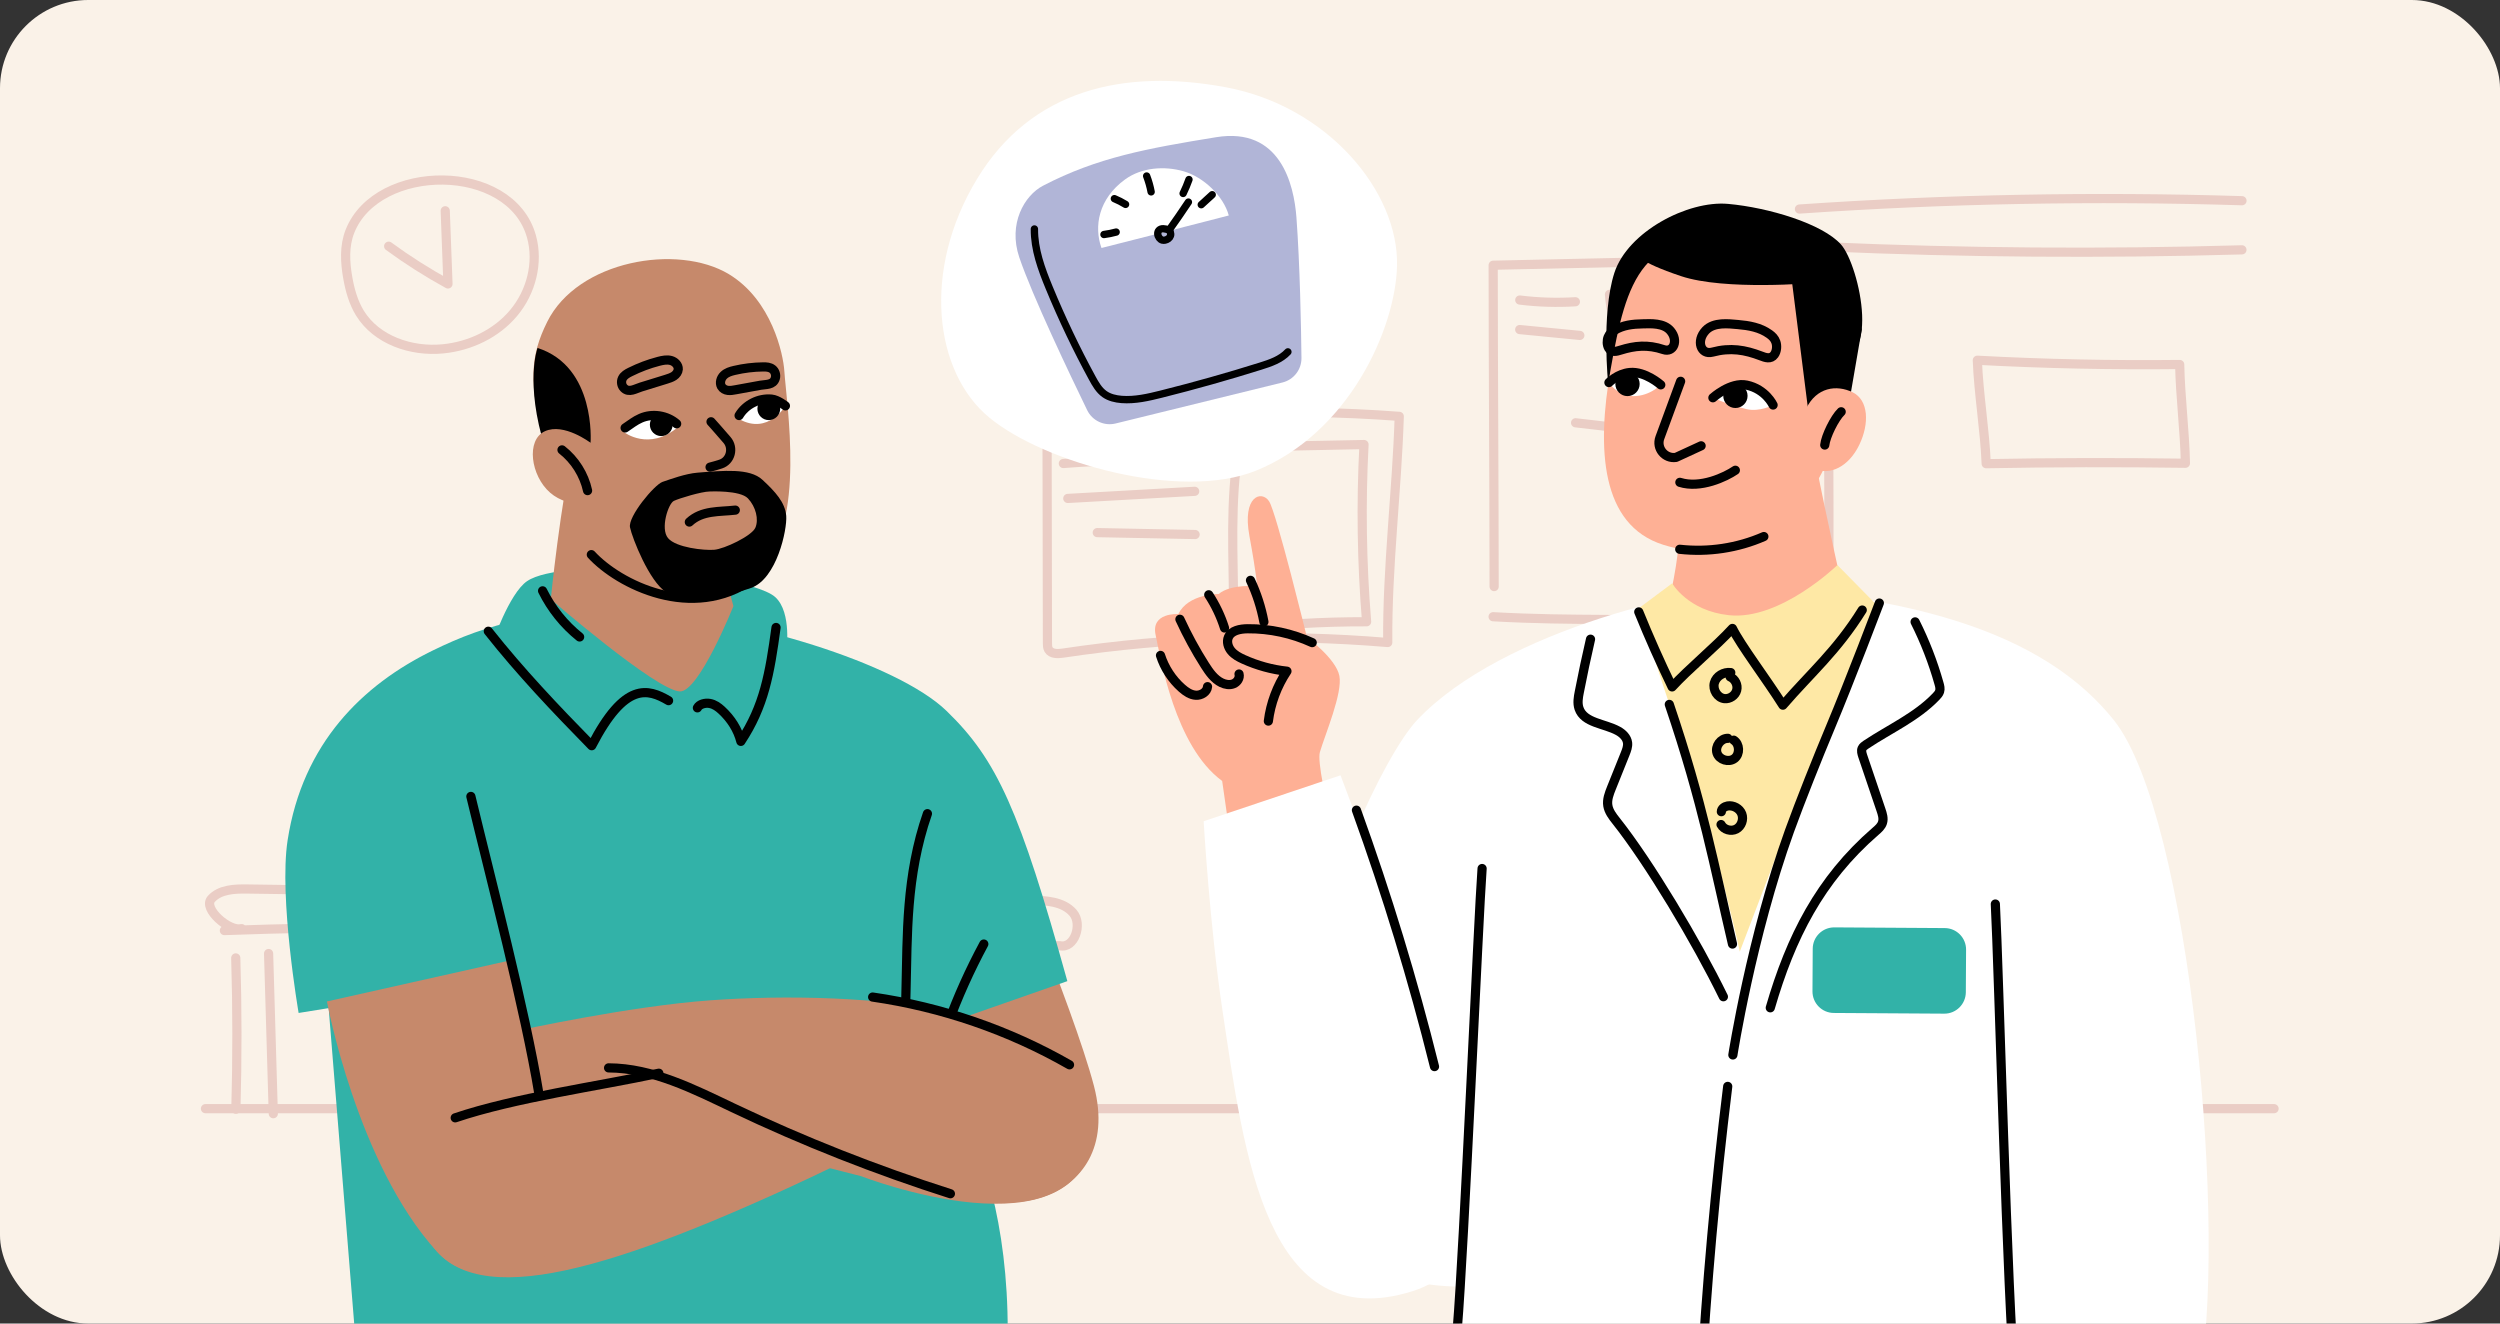 <svg width="680" height="360" viewBox="0 0 680 360" fill="none" xmlns="http://www.w3.org/2000/svg">
<rect x="0" y="0" width="680" height="360" fill="#333333" stroke="none"/>
<g clip-path="url(#clip0_1139_3839)">
<path d="M680 0H0V360H680V0Z" fill="#FAF2E8"/>
<path d="M609.82 54.593C569.684 53.347 529.495 54.108 489.445 56.86" stroke="#EACDC5" stroke-width="2.5" stroke-miterlimit="10" stroke-linecap="round" stroke-linejoin="round"/>
<path d="M485.377 63.16C485.602 96.01 485.845 128.86 486.07 161.693C486.381 205.637 486.693 249.582 487.004 293.509C487.004 294.374 487.212 295.482 488.06 295.62C488.908 295.759 488.597 293.889 488.06 294.547" stroke="#EACDC5" stroke-width="2.5" stroke-miterlimit="10" stroke-linecap="round" stroke-linejoin="round"/>
<path d="M609.803 67.955C572.106 69.045 534.376 68.768 496.697 67.124C498.272 143.33 497.268 221.007 495.399 297.212" stroke="#EACDC5" stroke-width="2.5" stroke-miterlimit="10" stroke-linecap="round" stroke-linejoin="round"/>
<path d="M512.153 180.714C512.845 180.887 513.537 181.077 514.195 181.354C516.757 182.479 518.435 185.404 518.02 188.191C517.605 190.96 515.06 193.296 512.257 193.383C509.453 193.469 506.736 191.237 506.355 188.468C505.818 184.539 509.73 181.164 513.659 180.696" stroke="#EACDC5" stroke-width="2.5" stroke-miterlimit="10" stroke-linecap="round" stroke-linejoin="round"/>
<path d="M540.243 126.126C558.295 125.78 576.364 125.745 594.433 126.005C594.26 117.334 593.031 107.797 592.876 99.143C574.529 99.351 556.166 98.97 537.837 97.984C538.149 106.863 539.914 117.247 540.243 126.126Z" stroke="#EACDC5" stroke-width="2.5" stroke-miterlimit="10" stroke-linecap="round" stroke-linejoin="round"/>
<path d="M377.464 174.76C348.024 172.302 318.307 173.272 289.108 177.651C287.689 177.858 285.924 177.91 285.214 176.681C284.92 176.162 284.903 175.522 284.903 174.916C284.868 155.22 284.833 135.541 284.799 115.845C316.282 112.383 349.01 110.877 380.597 113.249C379.957 133.602 377.291 154.389 377.464 174.76Z" stroke="#EACDC5" stroke-width="2.5" stroke-miterlimit="10" stroke-linecap="round" stroke-linejoin="round"/>
<path d="M289.23 126.074C301.501 125.087 313.841 124.897 326.13 125.503" stroke="#EACDC5" stroke-width="2.5" stroke-miterlimit="10" stroke-linecap="round" stroke-linejoin="round"/>
<path d="M290.441 135.575C301.951 134.935 313.443 134.295 324.953 133.637" stroke="#EACDC5" stroke-width="2.5" stroke-miterlimit="10" stroke-linecap="round" stroke-linejoin="round"/>
<path d="M618.543 301.556C616.83 301.556 615.099 301.556 613.385 301.556H55.887" stroke="#EACDC5" stroke-width="2.5" stroke-miterlimit="10" stroke-linecap="round" stroke-linejoin="round"/>
<path d="M65.735 252.593C64.16 252.766 62.603 252.939 61.028 253.112C93.185 251.952 125.516 251.883 157.691 252.904C201.255 254.289 244.61 257.681 288.26 257.231C292.241 258.149 294.543 251.364 291.86 248.283C289.178 245.202 284.574 244.925 280.489 244.856C226.887 244.095 173.285 243.316 119.666 242.554C111.116 242.433 102.583 242.312 94.033 242.191C85.12 242.07 76.207 241.931 67.31 241.81C63.797 241.758 59.816 241.897 57.462 244.527C55.126 247.158 62.343 253.527 65.735 252.593Z" stroke="#EACDC5" stroke-width="2.5" stroke-miterlimit="10" stroke-linecap="round" stroke-linejoin="round"/>
<path d="M285.491 257.526C285.941 271.839 285.734 286.17 284.868 300.466" stroke="#EACDC5" stroke-width="2.5" stroke-miterlimit="10" stroke-linecap="round" stroke-linejoin="round"/>
<path d="M277.132 258.131C277.945 272.653 278.395 287.174 278.482 301.712" stroke="#EACDC5" stroke-width="2.5" stroke-miterlimit="10" stroke-linecap="round" stroke-linejoin="round"/>
<path d="M64.126 260.554C64.541 274.279 64.541 288.004 64.16 301.712" stroke="#EACDC5" stroke-width="2.5" stroke-miterlimit="10" stroke-linecap="round" stroke-linejoin="round"/>
<path d="M73.056 259.36C73.489 273.881 73.904 288.403 74.337 302.924" stroke="#EACDC5" stroke-width="2.5" stroke-miterlimit="10" stroke-linecap="round" stroke-linejoin="round"/>
<path d="M175.189 256.28C175.847 258.461 175.691 260.814 175.535 263.082C174.601 276.357 173.683 289.632 172.749 302.907" stroke="#EACDC5" stroke-width="2.5" stroke-miterlimit="10" stroke-linecap="round" stroke-linejoin="round"/>
<path d="M166.276 256.954C165.203 271.839 164.666 286.775 164.684 301.695" stroke="#EACDC5" stroke-width="2.5" stroke-miterlimit="10" stroke-linecap="round" stroke-linejoin="round"/>
<path d="M144.555 64.32C146.545 71.433 144.485 79.412 139.743 85.089C135.018 90.766 127.835 94.176 120.48 94.885C111.878 95.733 102.428 92.531 97.893 85.158C96.128 82.268 95.193 78.945 94.605 75.622C93.843 71.382 93.601 66.899 95.193 62.901C102.601 44.191 138.895 43.983 144.555 64.32Z" stroke="#EACDC5" stroke-width="2.5" stroke-miterlimit="10" stroke-linecap="round" stroke-linejoin="round"/>
<path d="M121.103 57.328C121.345 63.956 121.605 70.603 121.847 77.231C116.257 74.168 110.857 70.741 105.716 66.968" stroke="#EACDC5" stroke-width="2.5" stroke-miterlimit="10" stroke-linecap="round" stroke-linejoin="round"/>
<path d="M467.205 71.243C466.98 103.903 466.738 136.58 466.513 169.239C443.961 167.993 428.695 168.997 406.126 167.751" stroke="#EACDC5" stroke-width="2.5" stroke-miterlimit="10" stroke-linecap="round" stroke-linejoin="round"/>
<path d="M459.97 70.966C442.022 71.364 424.091 71.745 406.143 72.143C406.161 101.185 406.386 130.504 406.403 159.547" stroke="#EACDC5" stroke-width="2.5" stroke-miterlimit="10" stroke-linecap="round" stroke-linejoin="round"/>
<path d="M441.779 103.626C447.387 104.405 453.099 104.422 458.706 103.695C458.741 96.495 458.758 89.295 458.793 82.095C458.793 81.784 458.741 81.385 458.447 81.282C458.152 81.178 457.997 81.835 458.308 81.749C451.108 81.628 444.981 80.191 437.781 80.07C438.266 87.772 442.022 95.872 441.779 103.626Z" stroke="#EACDC5" stroke-width="2.5" stroke-miterlimit="10" stroke-linecap="round" stroke-linejoin="round"/>
<path d="M428.505 82.077C423.468 82.389 418.38 82.233 413.378 81.61" stroke="#EACDC5" stroke-width="2.5" stroke-miterlimit="10" stroke-linecap="round" stroke-linejoin="round"/>
<path d="M429.716 91.233C424.264 90.697 418.812 90.177 413.36 89.641" stroke="#EACDC5" stroke-width="2.5" stroke-miterlimit="10" stroke-linecap="round" stroke-linejoin="round"/>
<path d="M461.13 118.787C450.278 117.523 439.409 116.26 428.557 114.997" stroke="#EACDC5" stroke-width="2.5" stroke-miterlimit="10" stroke-linecap="round" stroke-linejoin="round"/>
<path d="M461.164 130.141C454.726 129.622 448.27 129.102 441.832 128.583" stroke="#EACDC5" stroke-width="2.5" stroke-miterlimit="10" stroke-linecap="round" stroke-linejoin="round"/>
<path d="M335.528 171.265C347.539 169.811 359.62 169.084 371.718 169.118C370.403 153.091 370.161 136.978 371.009 120.916C363.549 121.072 356.089 121.211 348.63 121.366C340.997 121.522 337.103 119.393 336.186 127.39C334.541 141.651 335.736 156.882 335.528 171.265Z" stroke="#EACDC5" stroke-width="2.5" stroke-miterlimit="10" stroke-linecap="round" stroke-linejoin="round"/>
<path d="M325.074 145.389C316.195 145.216 307.333 145.043 298.454 144.87" stroke="#EACDC5" stroke-width="2.5" stroke-miterlimit="10" stroke-linecap="round" stroke-linejoin="round"/>
<path d="M368.43 248.525C368.274 247.625 357.543 209.461 359.014 204.563C360.468 199.648 365.228 188.519 364.31 183.829C363.393 179.138 355.483 173.34 355.483 173.34C355.483 173.34 347.193 139.469 345.203 136.371C343.23 133.29 337.812 134.779 339.837 145.769C341.862 156.759 341.931 159.477 341.931 159.477C341.931 159.477 334.922 158.715 331.46 161.571C331.46 161.571 323.187 161.467 320.505 167.023C320.505 167.023 312.993 166.521 314.326 172.7C315.658 178.896 319.57 203.023 332.43 212.421C332.43 212.421 338.92 257.94 339.872 263.652C340.841 269.346 371.77 268.481 368.43 248.525Z" fill="#FEB095"/>
<path d="M344.995 196.135C345.601 191.306 347.349 186.616 350.049 182.566C345.964 182.133 341.966 181.025 338.227 179.329C336.999 178.775 335.77 178.118 334.904 177.079C334.039 176.058 333.589 174.552 334.126 173.323C334.922 171.472 337.345 171.039 339.37 171.022C345.393 170.97 351.433 172.285 356.92 174.795" stroke="black" stroke-width="2.5" stroke-miterlimit="10" stroke-linecap="round" stroke-linejoin="round"/>
<path d="M343.783 169.152C343.056 165.258 341.828 161.45 340.131 157.85" stroke="black" stroke-width="2.5" stroke-miterlimit="10" stroke-linecap="round" stroke-linejoin="round"/>
<path d="M333.07 170.813C332.066 167.629 330.612 164.583 328.778 161.779" stroke="black" stroke-width="2.5" stroke-miterlimit="10" stroke-linecap="round" stroke-linejoin="round"/>
<path d="M337.016 183.327C337.31 184.418 336.531 185.594 335.493 185.993C334.455 186.408 333.243 186.183 332.239 185.698C330.266 184.729 328.933 182.825 327.756 180.973C325.195 176.958 322.928 172.769 320.937 168.443" stroke="black" stroke-width="2.5" stroke-miterlimit="10" stroke-linecap="round" stroke-linejoin="round"/>
<path d="M328.449 186.771C328.328 188.225 326.718 189.194 325.282 189.107C323.828 189.021 322.547 188.138 321.457 187.169C318.774 184.798 316.749 181.682 315.658 178.273" stroke="black" stroke-width="2.5" stroke-miterlimit="10" stroke-linecap="round" stroke-linejoin="round"/>
<path d="M437.695 103.244C437.695 103.244 440.879 86.421 449.066 75.327C449.066 75.327 476.602 91.891 496.645 97.36C512.395 101.652 505.801 72.194 500.764 66.517C495.71 60.841 480.999 56.444 470.043 55.458C459.087 54.471 442.714 63.039 439.097 74.254C435.479 85.469 437.435 104.56 437.435 104.56L437.695 103.244Z" fill="black"/>
<path d="M480.635 159.892C463.483 158.56 408.479 171.367 385.426 195.892C367.927 214.515 312.301 348.754 396.987 349.965V377.312H597.826C606.289 337.279 595.731 221.854 574.962 195.875C557.187 173.652 525.151 163.354 480.635 159.892Z" fill="white"/>
<path d="M453.739 164.15C453.739 164.15 456.63 154.077 457.201 140.456C457.962 122.387 490.155 106.273 493.685 124.81C496.507 139.591 502.132 164.479 502.132 164.479C502.132 164.479 491.435 173.998 469.091 170.658C450.693 167.889 453.739 164.15 453.739 164.15Z" fill="#FEB095"/>
<path d="M438.093 100.441C434.233 122.231 435.479 142.81 452.337 148.158C469.195 153.506 487.627 147.345 497.268 124.948C508.154 99.645 500.66 71.952 475.443 66.691C446.539 60.65 442.35 76.435 438.093 100.441Z" fill="#FEB095"/>
<path d="M506.406 89.554L501.024 120.795L492.179 114.373L486.312 67.902C486.329 67.902 504.174 79.447 506.406 89.554Z" fill="black"/>
<path d="M457.131 103.712L451.489 119.046C450.433 121.92 452.839 124.862 455.868 124.412L462.704 121.262" stroke="black" stroke-width="2.5" stroke-miterlimit="10" stroke-linecap="round" stroke-linejoin="round"/>
<path d="M482.297 110.167C482.297 110.167 481.726 105.754 474.422 104.127C469.489 103.037 465.924 108.194 465.924 108.194C465.924 108.194 470.043 110.081 475.028 111.275C478.61 112.14 482.297 110.167 482.297 110.167Z" fill="white"/>
<path d="M472.033 110.981C473.859 110.981 475.339 109.501 475.339 107.675C475.339 105.849 473.859 104.369 472.033 104.369C470.208 104.369 468.728 105.849 468.728 107.675C468.728 109.501 470.208 110.981 472.033 110.981Z" fill="black"/>
<path d="M465.906 108.195C465.906 108.195 470.718 103.833 475.08 104.75C480.289 105.841 482.28 110.168 482.28 110.168" stroke="black" stroke-width="2.5" stroke-miterlimit="10" stroke-linecap="round" stroke-linejoin="round"/>
<path d="M452.476 95.092C448.166 93.639 444.635 94.037 440.793 95.231C439.737 95.56 438.37 95.992 437.591 94.712C437.054 93.846 437.054 92.566 437.418 91.683C437.781 90.8 438.422 90.281 439.097 89.865C441.433 88.412 444.133 88.135 446.816 88.083C448.979 88.031 452.528 87.789 454.379 89.987C456.629 92.669 455.158 96.01 452.476 95.092Z" stroke="black" stroke-width="2.5" stroke-miterlimit="10" stroke-linecap="round" stroke-linejoin="round"/>
<path d="M465.75 95.785C470.735 94.452 474.699 95.179 478.956 96.806C480.133 97.256 481.639 97.844 482.625 96.46C483.3 95.508 483.387 94.054 483.041 93.05C482.695 92.029 482.002 91.388 481.275 90.869C478.749 89.052 475.702 88.533 472.674 88.273C470.233 88.065 466.218 87.512 463.968 89.848C461.233 92.739 462.652 96.615 465.75 95.785Z" stroke="black" stroke-width="2.5" stroke-miterlimit="10" stroke-linecap="round" stroke-linejoin="round"/>
<path d="M437.608 104.058C437.608 104.058 439.322 102.275 443.268 101.323C448.097 100.146 451.714 104.681 451.714 104.681C451.714 104.681 448.27 108.229 443.32 107.693C439.737 107.295 437.608 104.058 437.608 104.058Z" fill="white"/>
<path d="M442.68 107.744C444.505 107.744 445.985 106.264 445.985 104.438C445.985 102.613 444.505 101.133 442.68 101.133C440.854 101.133 439.374 102.613 439.374 104.438C439.374 106.264 440.854 107.744 442.68 107.744Z" fill="black"/>
<path d="M451.731 104.681C451.731 104.681 447.491 100.908 443.285 101.323C439.945 101.652 437.626 104.058 437.626 104.058" stroke="black" stroke-width="2.5" stroke-miterlimit="10" stroke-linecap="round" stroke-linejoin="round"/>
<path d="M454.829 158.664C454.829 158.664 459.07 166.141 470.285 167.335C484.201 168.823 499.777 153.696 499.777 153.696L510.231 164.323C510.231 164.323 501.751 184.937 493.426 206.312C483.058 232.879 473.227 258.841 473.227 258.841C473.227 258.841 466.997 229.66 455.729 196.55C451.177 183.171 445.691 165.483 445.691 165.483L454.829 158.664Z" fill="#FEE8A5"/>
<path d="M511.183 164.029C511.183 164.029 503.239 184.989 497.735 198.126C494.499 205.827 489.601 218.099 486.762 225.956C476.36 254.774 471.341 286.949 471.341 286.949" stroke="black" stroke-width="2.5" stroke-miterlimit="10" stroke-linecap="round" stroke-linejoin="round"/>
<path d="M520.91 169.152C523.593 174.5 525.774 180.108 527.401 185.889C527.608 186.598 527.799 187.36 527.574 188.07C527.401 188.606 527.02 189.039 526.639 189.437C521.308 195.027 514.022 198.229 507.583 202.522C507.151 202.816 506.701 203.127 506.493 203.595C506.216 204.218 506.441 204.945 506.649 205.602C508.31 210.5 509.972 215.416 511.633 220.314C512.014 221.439 512.395 222.65 512.032 223.775C511.72 224.762 510.889 225.489 510.093 226.164C495.001 239.266 487.091 254.929 481.518 274.123" stroke="black" stroke-width="2.5" stroke-miterlimit="10" stroke-linecap="round" stroke-linejoin="round"/>
<path d="M454.051 191.6C463.224 218.669 466.27 235.596 471.237 256.781" stroke="black" stroke-width="2.5" stroke-miterlimit="10" stroke-linecap="round" stroke-linejoin="round"/>
<path d="M432.624 173.86C431.516 178.619 430.512 183.396 429.578 188.19C429.284 189.679 429.007 191.254 429.491 192.69C430.841 196.688 436.397 196.758 440.101 198.8C441.364 199.492 442.524 200.617 442.697 202.036C442.818 203.04 442.437 204.044 442.057 204.996C440.81 208.094 439.564 211.21 438.318 214.308C437.695 215.865 437.055 217.51 437.332 219.154C437.591 220.711 438.595 222.027 439.582 223.273C448.599 234.627 461.493 256.21 468.762 271.111" stroke="black" stroke-width="2.5" stroke-miterlimit="10" stroke-linecap="round" stroke-linejoin="round"/>
<path d="M445.743 166.434C448.547 173.34 451.576 180.142 454.812 186.84C459.329 181.907 466.703 175.867 471.22 170.934C473.504 175.573 480.341 184.521 484.945 191.807C492.491 183.067 499.622 177.044 506.528 165.932" stroke="black" stroke-width="2.5" stroke-miterlimit="10" stroke-linecap="round" stroke-linejoin="round"/>
<path d="M470.77 182.946C468.866 182.687 466.807 183.898 466.305 185.75C465.803 187.602 467.135 189.8 469.039 190.025C470.51 190.198 472.016 189.16 472.38 187.741C472.76 186.321 471.947 184.677 470.597 184.106" stroke="black" stroke-width="2.5" stroke-miterlimit="10" stroke-linecap="round" stroke-linejoin="round"/>
<path d="M469.991 200.825C468.053 200.791 466.426 202.989 467.031 204.841C467.637 206.693 470.251 207.489 471.791 206.295C473.331 205.1 473.21 202.366 471.583 201.327" stroke="black" stroke-width="2.5" stroke-miterlimit="10" stroke-linecap="round" stroke-linejoin="round"/>
<path d="M468.209 220.781C468.209 219.95 469.091 219.362 469.905 219.223C471.48 218.963 473.193 219.898 473.764 221.387C474.336 222.875 473.678 224.762 472.259 225.506C470.839 226.25 468.866 225.679 468.122 224.277" stroke="black" stroke-width="2.5" stroke-miterlimit="10" stroke-linecap="round" stroke-linejoin="round"/>
<path d="M528.82 275.715L498.791 275.525C495.572 275.508 492.976 272.877 492.993 269.64L493.062 258.044C493.08 254.825 495.71 252.229 498.947 252.246L528.976 252.437C532.195 252.454 534.791 255.085 534.774 258.321L534.705 269.917C534.67 273.137 532.039 275.75 528.82 275.715Z" fill="#32B2A8"/>
<path d="M505.714 121.019C502.893 126.869 497.753 129.534 493.374 127.423C488.995 125.311 488.441 117.021 491.262 111.171C494.083 105.321 499.518 104.577 503.897 106.688C508.258 108.817 508.535 115.186 505.714 121.019Z" fill="#FEB095"/>
<path d="M500.799 112.001C499.051 113.663 496.576 118.648 496.333 121.053" stroke="black" stroke-width="2.5" stroke-miterlimit="10" stroke-linecap="round" stroke-linejoin="round"/>
<path d="M542.735 245.894C543.652 262.994 545.972 353.167 548.135 377.208" stroke="black" stroke-width="2.5" stroke-miterlimit="10" stroke-linecap="round" stroke-linejoin="round"/>
<path d="M493.443 76.954C493.443 76.954 469.108 79.1 457.218 75.102C445.328 71.121 445.397 69.235 445.397 69.235C445.397 69.235 456.837 54.887 473.176 57.673C492.006 60.892 497.735 71.917 497.735 71.917L493.443 76.954Z" fill="black"/>
<path d="M456.924 131.196C462.514 132.962 469.333 129.743 472.016 127.908" stroke="black" stroke-width="2.5" stroke-miterlimit="10" stroke-linecap="round" stroke-linejoin="round"/>
<path d="M456.889 149.404C464.643 150.269 472.622 149.075 479.77 145.942" stroke="black" stroke-width="2.5" stroke-miterlimit="10" stroke-linecap="round" stroke-linejoin="round"/>
<path d="M364.622 210.881L389.545 277.221C389.545 277.221 418.76 340.291 384.283 351.177C344.407 363.777 338.418 314.191 332.516 274.85C329.02 251.537 327.393 223.377 327.393 223.377L364.622 210.881Z" fill="white"/>
<path d="M403.131 236.237C402.11 249.944 398.199 339.771 396.381 361.388" stroke="black" stroke-width="2.5" stroke-miterlimit="10" stroke-linecap="round" stroke-linejoin="round"/>
<path d="M368.949 220.366C377.222 243.229 384.318 266.508 390.185 290.116" stroke="black" stroke-width="2.5" stroke-miterlimit="10" stroke-linecap="round" stroke-linejoin="round"/>
<path d="M469.939 295.499C466.599 322.637 464.158 349.897 462.618 377.208" stroke="black" stroke-width="2.5" stroke-miterlimit="10" stroke-linecap="round" stroke-linejoin="round"/>
<path d="M213.872 177.321C213.872 177.321 215.482 166.608 210.878 162.42C206.274 158.231 182.372 154.891 172.42 154.596C162.468 154.32 148.276 154.718 143.361 158.075C138.462 161.433 133.824 175.175 133.824 175.175C133.824 175.175 162.451 220.746 190.645 212.941C218.839 205.135 213.872 177.321 213.872 177.321Z" fill="#32B2A8"/>
<path d="M269.62 221.006L222.093 236.202C222.093 236.202 231.786 284.595 254.286 317.497C266.228 334.96 306.295 328.885 297.555 295.377C291.895 273.76 269.62 221.006 269.62 221.006Z" fill="#C6896B"/>
<path d="M174.808 166.608C202.12 167.595 243.987 180.368 257.401 193.314C271.23 206.658 277.374 220.435 290.32 266.872L247.38 281.895C247.38 281.895 275.991 305.9 274 368C274 368 154.351 378.005 97.789 377.901L89.395 274.21L81.226 275.526C81.226 275.526 75.826 244.164 78.231 228.553C82.316 202.089 98.707 186.253 117.555 177.01C132.751 169.551 147.133 165.605 174.808 166.608Z" fill="#32B2A8"/>
<path d="M199.489 164.86C199.489 164.86 195.508 150.806 193.345 137.116C190.455 118.96 160.478 101.393 156.358 119.566C152.326 137.323 149.816 163.008 149.816 163.008C149.816 163.008 178.426 187.793 184.916 188.07C190.126 188.295 199.489 164.86 199.489 164.86Z" fill="#C6896B"/>
<path d="M181.853 190.579C176.21 187.273 169.962 185.387 160.945 202.833C151.097 192.777 141.543 182.739 132.82 171.696" stroke="black" stroke-width="2.5" stroke-miterlimit="10" stroke-linecap="round" stroke-linejoin="round"/>
<path d="M189.693 192.535C190.212 191.531 191.805 191.099 193.085 191.341C194.366 191.583 195.353 192.327 196.218 193.106C198.849 195.512 200.701 198.472 201.514 201.656C207.866 192.05 209.372 183.241 211.085 170.675" stroke="black" stroke-width="2.5" stroke-miterlimit="10" stroke-linecap="round" stroke-linejoin="round"/>
<path d="M147.583 160.707C149.972 165.553 153.433 169.88 157.657 173.255" stroke="black" stroke-width="2.5" stroke-miterlimit="10" stroke-linecap="round" stroke-linejoin="round"/>
<path d="M252.26 221.318C246.358 238.228 246.826 254.739 246.445 268.932C245.77 294.287 245.77 321.98 245.77 321.98" stroke="black" stroke-width="2.5" stroke-miterlimit="10" stroke-linecap="round" stroke-linejoin="round"/>
<path d="M213.335 100.874C213.889 109.424 219.255 143.329 207.018 153.212C194.781 163.095 175.968 161.883 165.739 151.828C155.51 141.772 151.339 134.987 147.67 119.393C144.001 103.799 144.139 97.031 148.83 87.564C157.12 70.828 184.293 66.172 198.243 74.566C209.96 81.645 213.041 96.374 213.335 100.874Z" fill="#C6896B"/>
<path d="M171.364 143.451C171.97 146.376 176.591 158.145 181.212 161.105C185.816 164.082 197.222 162.403 204.266 159.928C211.311 157.453 214.132 144.005 213.855 140.335C213.578 136.684 210.878 133.741 207.382 130.505C203.903 127.268 196.72 128.012 189.711 128.566C186.491 128.826 182.424 130.314 180.191 131.076C177.959 131.872 170.759 140.526 171.364 143.451ZM183.307 136.234C184.83 135.524 190.818 133.707 192.999 133.689C192.999 133.689 201.272 133.274 203.436 135.559C205.599 137.843 206.447 141.322 205.443 143.572C204.422 145.805 196.98 149.335 194.228 149.543C191.476 149.751 183.895 148.955 181.714 146.376C179.534 143.797 181.784 136.926 183.307 136.234Z" fill="black"/>
<path d="M148.259 121.851L160.634 120.414C160.634 120.414 162.191 99.766 146.216 94.643C146.199 94.643 142.703 104.128 148.259 121.851Z" fill="black"/>
<path d="M193.397 114.72C193.397 114.72 195.561 117.108 197.759 119.687C199.628 121.868 198.745 125.346 196.011 126.229C195.059 126.541 194.107 126.818 193.137 127.06" stroke="black" stroke-width="2.5" stroke-miterlimit="10" stroke-linecap="round" stroke-linejoin="round"/>
<path d="M201.082 114.01C201.082 114.01 202.588 109.095 208.489 109.268C212.903 109.406 213.63 110.393 213.63 110.393C213.63 110.393 208.991 118.389 201.082 114.01Z" fill="white"/>
<path d="M209.112 114.27C210.823 114.27 212.21 112.883 212.21 111.172C212.21 109.461 210.823 108.074 209.112 108.074C207.401 108.074 206.014 109.461 206.014 111.172C206.014 112.883 207.401 114.27 209.112 114.27Z" fill="black"/>
<path d="M201.03 113.024C202.812 110.029 206.395 108.229 209.874 108.558C211.536 108.714 213.63 110.393 213.63 110.393" stroke="black" stroke-width="2.5" stroke-miterlimit="10" stroke-linecap="round" stroke-linejoin="round"/>
<path d="M184.311 116.242C184.311 116.242 181.368 112.019 175.812 114.01C171.641 115.498 169.841 117.61 169.841 117.61C169.841 117.61 176.505 122.733 184.311 116.242Z" fill="white"/>
<path d="M179.862 118.614C181.574 118.614 182.961 117.227 182.961 115.515C182.961 113.804 181.574 112.417 179.862 112.417C178.151 112.417 176.764 113.804 176.764 115.515C176.764 117.227 178.151 118.614 179.862 118.614Z" fill="black"/>
<path d="M184.051 115.273C181.438 112.971 177.457 112.348 174.272 113.75C172.732 114.408 171.417 115.481 170.032 116.398" stroke="black" stroke-width="2.5" stroke-miterlimit="10" stroke-linecap="round" stroke-linejoin="round"/>
<path d="M200.095 106.014C199.403 106.152 198.693 106.273 197.983 106.187C197.274 106.1 196.581 105.737 196.218 105.096C195.681 104.127 196.08 102.812 196.876 102.068C197.672 101.306 198.728 100.995 199.766 100.752C202.328 100.146 204.941 99.835 207.555 99.8C208.437 99.783 209.389 99.835 210.116 100.406C210.826 100.96 211.155 102.016 210.878 102.916C210.324 104.785 208.281 104.525 206.845 104.785C204.578 105.183 202.328 105.598 200.095 106.014Z" stroke="black" stroke-width="2.5" stroke-miterlimit="10" stroke-linecap="round" stroke-linejoin="round"/>
<path d="M181.247 103.141C181.956 102.916 182.683 102.691 183.306 102.275C183.93 101.86 184.431 101.185 184.483 100.441C184.553 99.316 183.583 98.346 182.493 98.052C181.403 97.758 180.26 98 179.17 98.277C176.487 98.969 173.891 99.956 171.416 101.185C170.568 101.6 169.703 102.102 169.287 102.95C168.872 103.798 169.045 104.889 169.703 105.546C171.07 106.948 172.87 105.719 174.358 105.269C176.643 104.56 178.945 103.85 181.247 103.141Z" stroke="black" stroke-width="2.5" stroke-miterlimit="10" stroke-linecap="round" stroke-linejoin="round"/>
<path d="M160.616 120.431C160.616 120.431 153.382 114.928 148.207 117.299C143.014 119.67 144.347 129.414 149.643 134.018C154.939 138.604 163.403 137.324 163.593 135.091C163.783 132.858 160.616 120.431 160.616 120.431Z" fill="#C6896B"/>
<path d="M152.862 122.369C156.358 125.104 158.868 129.102 159.82 133.446" stroke="black" stroke-width="2.5" stroke-miterlimit="10" stroke-linecap="round" stroke-linejoin="round"/>
<path d="M204.733 157.522C188.36 169.084 168.301 158.976 160.841 150.859" stroke="black" stroke-width="2.5" stroke-miterlimit="10" stroke-linecap="round" stroke-linejoin="round"/>
<path d="M267.595 256.781C259.997 270.887 254.441 286.1 251.118 301.781" stroke="black" stroke-width="2.5" stroke-miterlimit="10" stroke-linecap="round" stroke-linejoin="round"/>
<path d="M260.793 276.287L226.905 286.274L123.958 301.02C123.958 301.02 104.799 306.022 114.958 333.714C123.664 357.408 159.699 347.976 212.764 323.849C222.924 319.227 234.312 313.637 242.551 309.501C249.387 306.074 269.689 301.677 269.689 301.677L260.793 276.287Z" fill="#C6896B"/>
<path d="M138.964 261.177L88.928 272.393C88.928 272.393 97.097 316.579 118.818 340.395C132.474 355.383 162.901 340.793 156.22 319.47C149.522 298.164 138.964 261.177 138.964 261.177Z" fill="#C6896B"/>
<path d="M146.597 297.593L234.226 319.92C234.226 319.92 294.006 343.129 297.624 307.926C301.172 273.189 232.824 269.226 193.258 272.081C171.139 273.674 140.989 280.303 140.989 280.303L146.597 297.593Z" fill="#C6896B"/>
<path d="M123.82 304.049C140.003 298.58 162.52 295.499 179.205 291.916" stroke="black" stroke-width="2.5" stroke-miterlimit="10" stroke-linecap="round" stroke-linejoin="round"/>
<path d="M128.078 216.628C133.547 239.37 142.789 274.522 146.597 297.593" stroke="black" stroke-width="2.5" stroke-miterlimit="10" stroke-linecap="round" stroke-linejoin="round"/>
<path d="M165.532 290.462C177.491 290.514 188.586 296.191 199.386 301.331C218.528 310.452 238.311 318.258 258.509 324.697" stroke="black" stroke-width="2.5" stroke-miterlimit="10" stroke-linecap="round" stroke-linejoin="round"/>
<path d="M237.359 271.199C256.155 273.916 274.432 280.199 290.909 289.631" stroke="black" stroke-width="2.5" stroke-miterlimit="10" stroke-linecap="round" stroke-linejoin="round"/>
<path d="M187.5 142C191 138.752 195.657 139.254 200 138.752" stroke="black" stroke-width="2.5" stroke-miterlimit="10" stroke-linecap="round" stroke-linejoin="round"/>
<path d="M341.58 128.035C366.889 117.847 379.618 89.363 379.992 72.23C380.442 52.186 361.217 28.889 333.373 23.726C305.529 18.563 280.434 24.45 265.756 48.668C250.679 73.529 254.076 101.219 269.104 113.592C284.131 125.954 321.082 136.292 341.58 128.035Z" fill="white"/>
<path d="M277.245 70C280.791 80.482 291.014 101.895 295.71 111.562C297.108 114.444 300.331 115.95 303.44 115.189L348.829 104.037C351.894 103.282 354.037 100.518 353.999 97.361C353.897 88.876 353.584 72.056 352.634 59.188C351.959 50.077 348.213 34.478 330.8 37.317C311.99 40.383 298.468 42.823 283.695 50.52C278.675 53.143 274.141 60.835 277.245 70Z" fill="#B1B5D7"/>
<path d="M299.602 67.452C307.666 65.439 330.055 59.696 334.228 58.611C332.787 53.283 327.297 48.145 321.997 46.606C316.696 45.068 310.494 45.554 306.03 48.798C298.749 54.093 297.518 61.628 299.602 67.452Z" fill="white"/>
<path d="M311.887 47.875C312.421 49.273 312.832 50.719 313.107 52.188" stroke="black" stroke-width="2" stroke-miterlimit="10" stroke-linecap="round" stroke-linejoin="round"/>
<path d="M300.277 63.787C301.394 63.642 302.5 63.42 303.591 63.123" stroke="black" stroke-width="2" stroke-miterlimit="10" stroke-linecap="round" stroke-linejoin="round"/>
<path d="M303.11 54.034C304.163 54.476 305.183 54.994 306.155 55.593" stroke="black" stroke-width="2" stroke-miterlimit="10" stroke-linecap="round" stroke-linejoin="round"/>
<path d="M323.4 48.83C322.941 50.12 322.407 51.389 321.808 52.619" stroke="black" stroke-width="2" stroke-miterlimit="10" stroke-linecap="round" stroke-linejoin="round"/>
<path d="M329.721 52.959C328.728 53.866 327.734 54.773 326.741 55.68" stroke="black" stroke-width="2" stroke-miterlimit="10" stroke-linecap="round" stroke-linejoin="round"/>
<path d="M317.808 62.508C316.939 62.217 315.838 61.979 315.223 62.659C314.721 63.215 314.866 64.127 315.325 64.716C315.536 64.991 315.816 65.223 316.151 65.309C316.399 65.374 316.658 65.363 316.912 65.309C317.549 65.18 318.159 64.759 318.364 64.143C318.569 63.528 318.272 62.664 317.808 62.508Z" stroke="black" stroke-width="2" stroke-miterlimit="10" stroke-linecap="round" stroke-linejoin="round"/>
<path d="M323.249 54.967C321.527 57.558 319.767 60.101 317.981 62.605" stroke="black" stroke-width="2" stroke-miterlimit="10" stroke-linecap="round" stroke-linejoin="round"/>
<path d="M281.358 62.281C281.304 67.814 283.274 73.147 285.379 78.258C288.844 86.662 292.758 94.878 297.103 102.855C297.977 104.464 298.922 106.121 300.417 107.184C301.761 108.14 303.44 108.523 305.086 108.653C308.718 108.933 312.33 108.086 315.865 107.201C324.933 104.928 333.931 102.397 342.848 99.595C345.557 98.748 348.38 97.792 350.307 95.709" stroke="black" stroke-width="2" stroke-miterlimit="10" stroke-linecap="round" stroke-linejoin="round"/>
</g>
<defs>
<clipPath id="clip0_1139_3839">
<rect width="680" height="360" rx="24" fill="white"/>
</clipPath>
</defs>
</svg>
